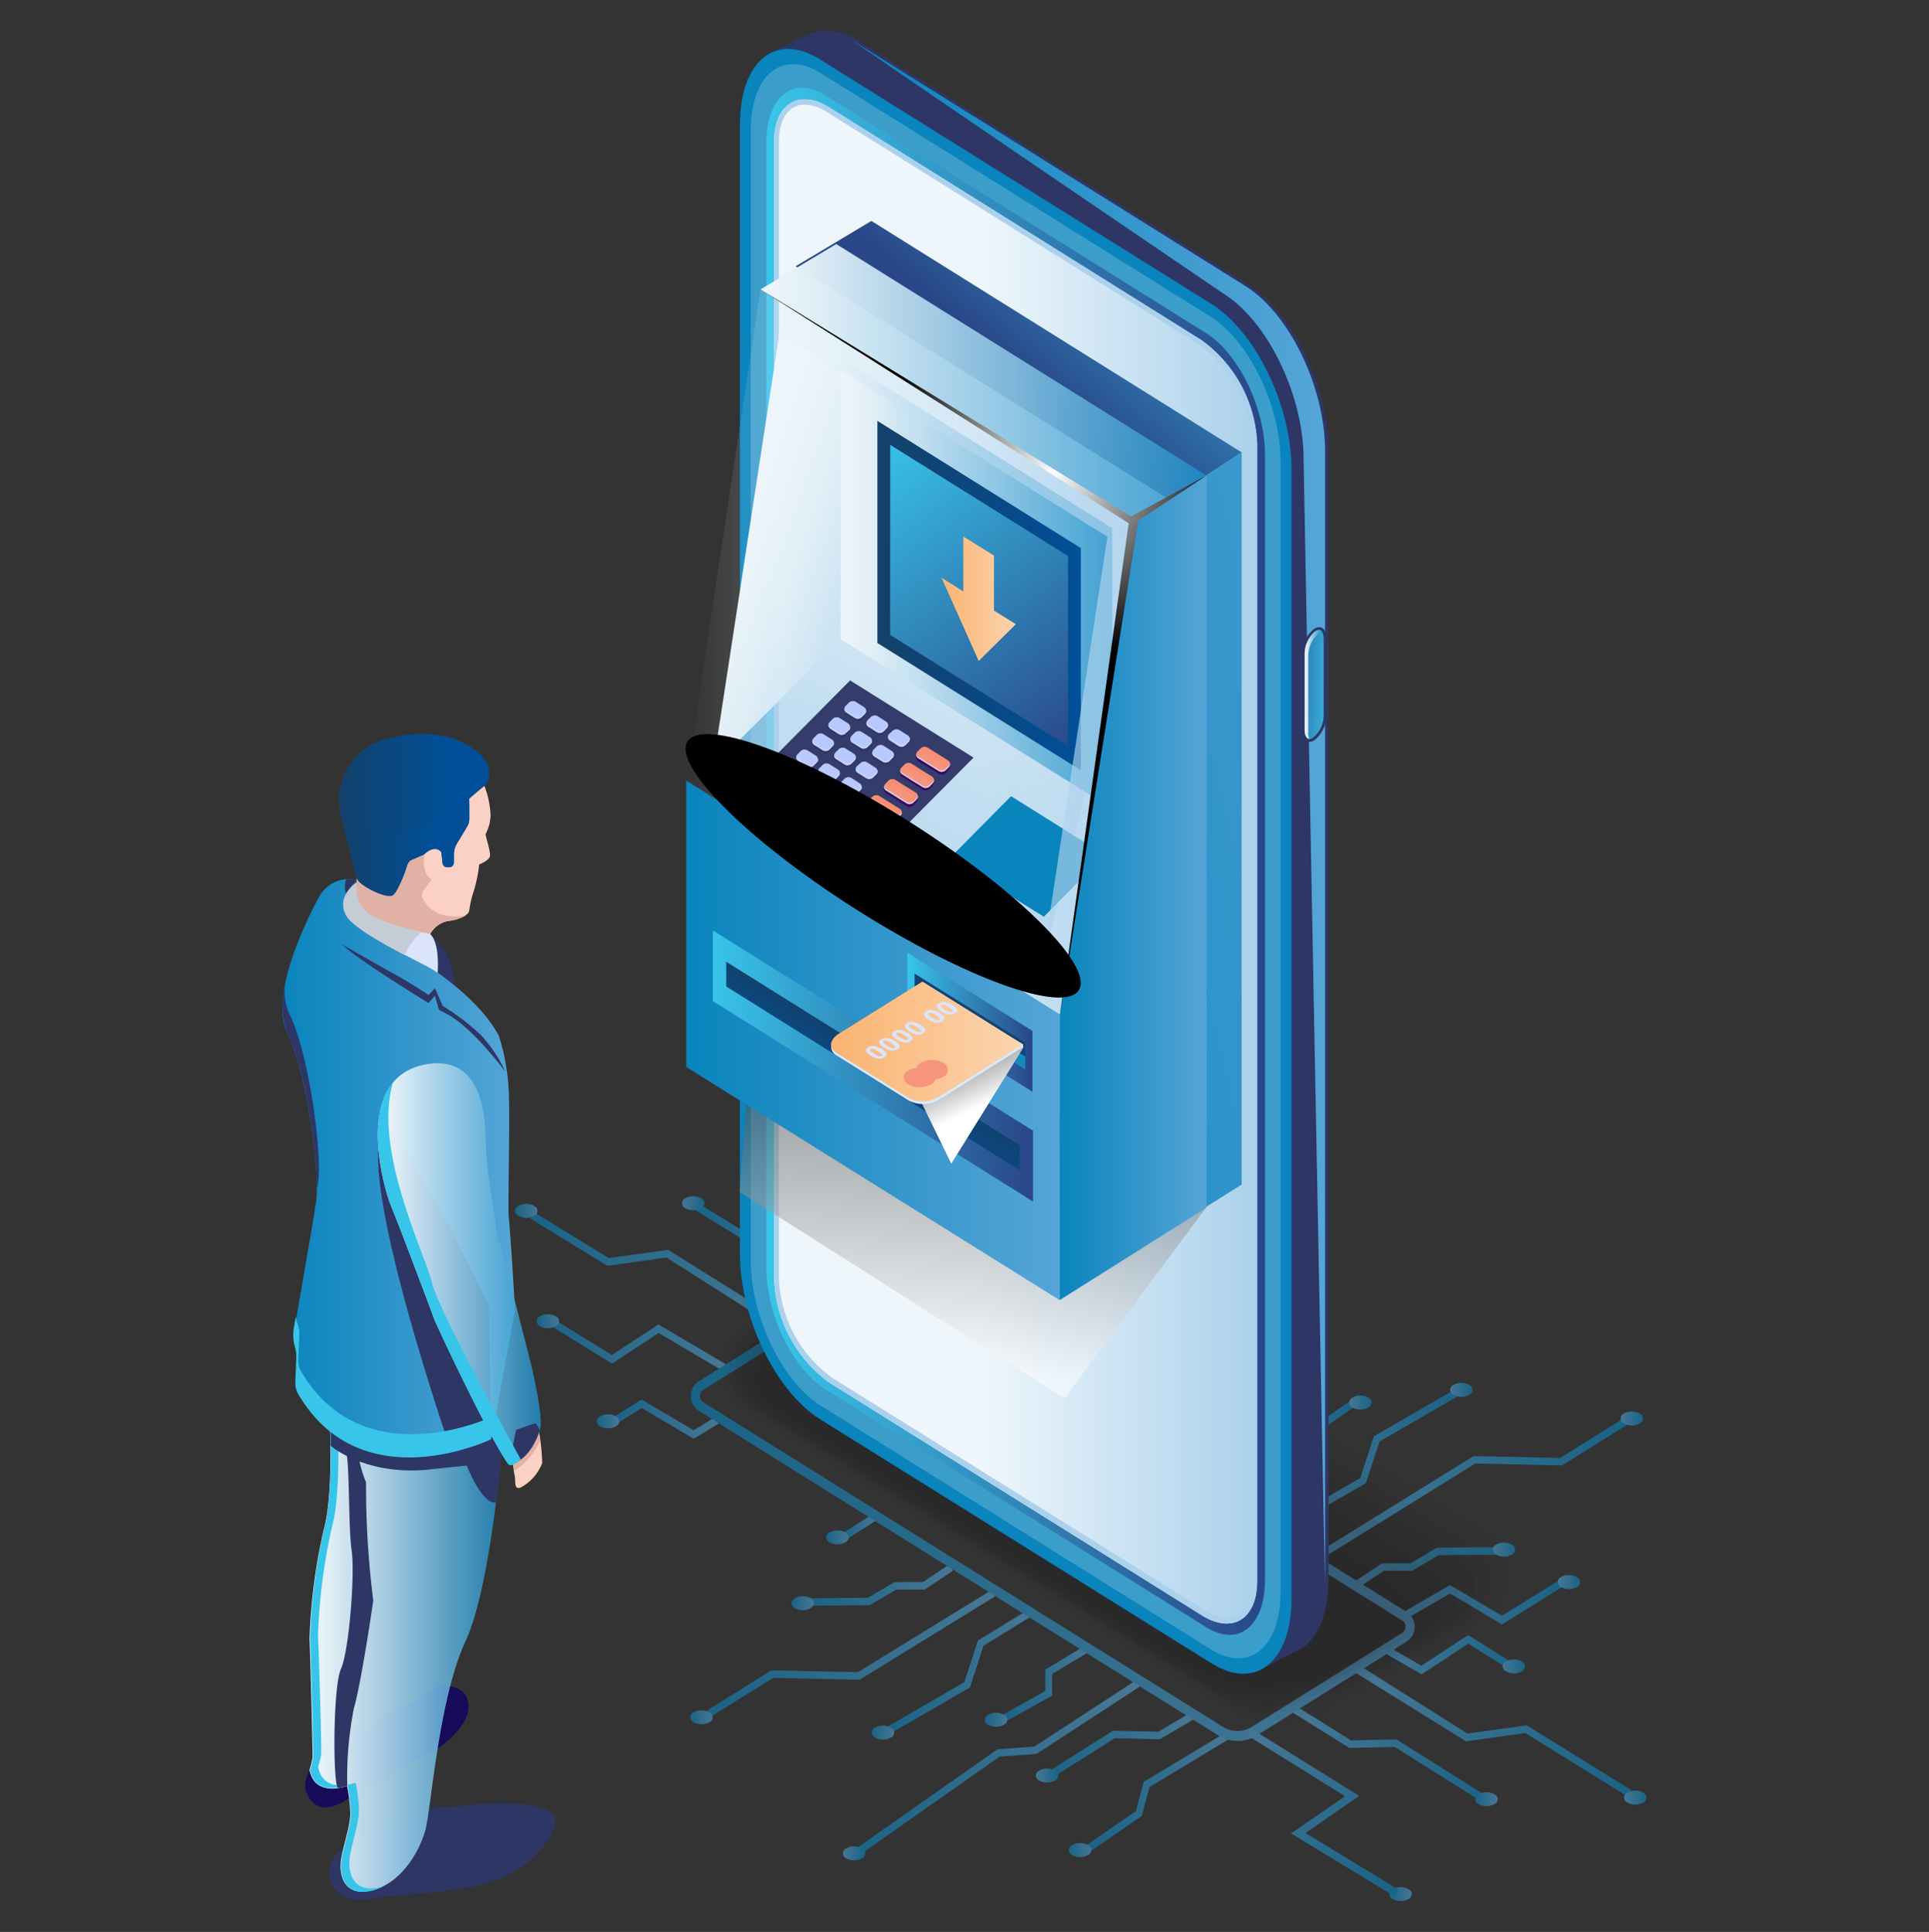<svg xmlns="http://www.w3.org/2000/svg" xmlns:xlink="http://www.w3.org/1999/xlink" viewBox="0 0 179.42 179.7"><rect x="0" y="0" width="179.42" height="179.7" fill="#333333" stroke="none"/><defs><style>.cls-1{isolation:isolate;}.cls-2{fill:#2e3665;}.cls-3{fill:#160a5b;}.cls-4{fill:url(#linear-gradient);}.cls-5{fill:#38c5ea;}.cls-6{fill:url(#linear-gradient-2);}.cls-7{fill:url(#linear-gradient-3);}.cls-8{fill:#fcd1c5;}.cls-9{fill:#e2b1a6;}.cls-10{fill:url(#linear-gradient-4);}.cls-11{fill:url(#linear-gradient-5);}.cls-12{fill:#dce4fb;}.cls-13{fill:#c4ccd6;}.cls-14{opacity:0.6;}.cls-15{fill:url(#linear-gradient-6);}.cls-16{fill:url(#linear-gradient-7);}.cls-17{fill:url(#linear-gradient-8);}.cls-18{fill:url(#linear-gradient-9);}.cls-19{fill:url(#linear-gradient-10);}.cls-20{fill:url(#linear-gradient-11);}.cls-21{fill:url(#linear-gradient-12);}.cls-22{fill:url(#linear-gradient-13);}.cls-23{fill:url(#linear-gradient-14);}.cls-24{fill:url(#linear-gradient-15);}.cls-25{fill:url(#linear-gradient-16);}.cls-26{fill:url(#linear-gradient-17);}.cls-27{fill:url(#linear-gradient-18);}.cls-28{fill:url(#linear-gradient-19);}.cls-29{fill:url(#linear-gradient-20);}.cls-30{fill:url(#linear-gradient-21);}.cls-31{fill:url(#linear-gradient-22);}.cls-32{fill:url(#linear-gradient-23);}.cls-33{fill:url(#linear-gradient-24);}.cls-34{fill:url(#linear-gradient-25);}.cls-35{fill:url(#linear-gradient-26);}.cls-36{fill:url(#linear-gradient-27);}.cls-37{fill:url(#linear-gradient-28);}.cls-38{fill:url(#linear-gradient-29);}.cls-39{fill:url(#linear-gradient-30);}.cls-40{fill:url(#linear-gradient-31);}.cls-41{fill:url(#linear-gradient-32);}.cls-42{fill:url(#linear-gradient-33);}.cls-43{fill:url(#linear-gradient-34);}.cls-44{fill:url(#linear-gradient-35);}.cls-45{fill:url(#linear-gradient-36);}.cls-46{fill:url(#linear-gradient-37);}.cls-47{fill:url(#linear-gradient-38);}.cls-48{fill:url(#linear-gradient-39);}.cls-49{fill:url(#linear-gradient-40);}.cls-50{fill:url(#linear-gradient-41);}.cls-51{fill:url(#linear-gradient-42);}.cls-52{fill:url(#linear-gradient-43);}.cls-53{fill:url(#linear-gradient-44);}.cls-54{fill:url(#linear-gradient-45);}.cls-55{fill:url(#linear-gradient-46);}.cls-56{fill:url(#linear-gradient-47);}.cls-57{fill:url(#linear-gradient-48);}.cls-58{fill:url(#linear-gradient-49);}.cls-59{fill:url(#linear-gradient-50);}.cls-60{fill:url(#linear-gradient-51);}.cls-61{fill:url(#linear-gradient-52);}.cls-62{fill:url(#linear-gradient-53);}.cls-63{fill:url(#linear-gradient-54);}.cls-64{opacity:0.2;}.cls-65{opacity:0;}.cls-66{opacity:0.09;}.cls-67{opacity:0.18;}.cls-68{opacity:0.27;}.cls-69{opacity:0.36;}.cls-70{opacity:0.45;}.cls-71{opacity:0.55;}.cls-72{opacity:0.64;}.cls-73{opacity:0.73;}.cls-74{opacity:0.82;}.cls-75{opacity:0.91;}.cls-76{fill:url(#linear-gradient-55);}.cls-77{fill:#0984bd;}.cls-78{fill:#3a9dca;}.cls-79{fill:url(#linear-gradient-56);}.cls-80{fill:url(#linear-gradient-57);}.cls-81{fill:url(#linear-gradient-58);}.cls-82{fill:url(#linear-gradient-59);}.cls-83{fill:url(#linear-gradient-60);}.cls-84{opacity:0.5;fill:url(#New_Gradient_Swatch_1);}.cls-106,.cls-115,.cls-84,.cls-88{mix-blend-mode:multiply;}.cls-85{fill:url(#linear-gradient-61);}.cls-86{fill:url(#linear-gradient-62);}.cls-87{fill:url(#linear-gradient-63);}.cls-88{fill:url(#linear-gradient-64);}.cls-89{fill:#343c6b;}.cls-90{fill:url(#linear-gradient-65);}.cls-91{fill:url(#linear-gradient-66);}.cls-92{fill:url(#linear-gradient-67);}.cls-93{fill:url(#linear-gradient-68);}.cls-94{fill:url(#linear-gradient-69);}.cls-95{fill:url(#linear-gradient-70);}.cls-96{fill:url(#linear-gradient-71);}.cls-97{fill:url(#linear-gradient-72);}.cls-98{fill:#b8c9ff;}.cls-99{fill:#cad6f8;}.cls-100{fill:url(#linear-gradient-73);}.cls-101{fill:url(#linear-gradient-74);}.cls-102{fill:url(#linear-gradient-75);}.cls-103{fill:url(#linear-gradient-76);}.cls-104{fill:url(#linear-gradient-77);}.cls-105{fill:url(#linear-gradient-78);}.cls-106{fill:url(#linear-gradient-79);}.cls-107,.cls-108{mix-blend-mode:color-dodge;}.cls-107{fill:url(#Radial_Gradient_1);}.cls-108{fill:url(#New_Gradient_Swatch_copy);}.cls-109{fill:url(#linear-gradient-80);}.cls-110{fill:url(#linear-gradient-81);}.cls-111{fill:url(#linear-gradient-82);}.cls-112{fill:url(#linear-gradient-83);}.cls-113{fill:url(#New_Gradient_Swatch_copy_14);}.cls-114{fill:url(#linear-gradient-84);}.cls-115{fill:url(#New_Gradient_Swatch_1-2);}.cls-116{fill:#d4ecff;}.cls-117{fill:url(#linear-gradient-85);}.cls-118{fill:url(#linear-gradient-86);}.cls-119{fill:url(#linear-gradient-87);}</style><linearGradient id="linear-gradient" x1="28.8" y1="153.75" x2="46.76" y2="153.75" gradientUnits="userSpaceOnUse"><stop offset="0" stop-color="#eef5fa"/><stop offset="0.11" stop-color="#e1eff7" stop-opacity="0.99"/><stop offset="0.3" stop-color="#beddef" stop-opacity="0.95"/><stop offset="0.57" stop-color="#85c2e2" stop-opacity="0.9"/><stop offset="0.9" stop-color="#379cd0" stop-opacity="0.82"/><stop offset="1" stop-color="#1f90ca" stop-opacity="0.8"/></linearGradient><linearGradient id="linear-gradient-2" x1="26.28" y1="108.65" x2="47.88" y2="108.65" gradientUnits="userSpaceOnUse"><stop offset="0" stop-color="#0984bd"/><stop offset="1" stop-color="#56a5d7"/></linearGradient><linearGradient id="linear-gradient-3" x1="35.14" y1="117.59" x2="50.28" y2="117.59" xlink:href="#linear-gradient"/><linearGradient id="linear-gradient-4" x1="31.55" y1="75.82" x2="45.5" y2="75.82" gradientUnits="userSpaceOnUse"><stop offset="0" stop-color="#14416a"/><stop offset="0.73" stop-color="#004f98"/></linearGradient><linearGradient id="linear-gradient-5" x1="31.72" y1="79.09" x2="43.67" y2="79.09" xlink:href="#linear-gradient-4"/><linearGradient id="linear-gradient-6" x1="4354.41" y1="111.65" x2="4338.11" y2="119.8" gradientTransform="matrix(-1, 0, 0, 1, 4418.84, 0)" xlink:href="#linear-gradient-2"/><linearGradient id="linear-gradient-7" x1="4353.31" y1="111.92" x2="4355.4" y2="111.92" gradientTransform="matrix(-1, 0, 0, 1, 4418.84, 0)" xlink:href="#linear-gradient-2"/><linearGradient id="linear-gradient-8" x1="82.46" y1="155.52" x2="95.89" y2="155.52" xlink:href="#linear-gradient-2"/><linearGradient id="linear-gradient-9" x1="81.09" y1="161.16" x2="83.17" y2="161.16" xlink:href="#linear-gradient-2"/><linearGradient id="linear-gradient-10" x1="101.05" y1="166.71" x2="114.25" y2="166.71" xlink:href="#linear-gradient-2"/><linearGradient id="linear-gradient-11" x1="65.74" y1="153.8" x2="92.55" y2="153.8" xlink:href="#linear-gradient-2"/><linearGradient id="linear-gradient-12" x1="64.21" y1="159.73" x2="66.29" y2="159.73" xlink:href="#linear-gradient-2"/><linearGradient id="linear-gradient-13" x1="57.16" y1="132" x2="67.17" y2="132" xlink:href="#linear-gradient-2"/><linearGradient id="linear-gradient-14" x1="49.37" y1="112.54" x2="73.41" y2="123.32" xlink:href="#linear-gradient-2"/><linearGradient id="linear-gradient-15" x1="50.43" y1="124.03" x2="67.44" y2="125.98" xlink:href="#linear-gradient-2"/><linearGradient id="linear-gradient-16" x1="75.14" y1="147.43" x2="88.64" y2="147.43" xlink:href="#linear-gradient-2"/><linearGradient id="linear-gradient-17" x1="93.26" y1="156.57" x2="101.31" y2="156.57" xlink:href="#linear-gradient-2"/><linearGradient id="linear-gradient-18" x1="78.49" y1="142" x2="81.46" y2="142" xlink:href="#linear-gradient-2"/><linearGradient id="linear-gradient-19" x1="99.42" y1="172.09" x2="101.5" y2="172.09" xlink:href="#linear-gradient-2"/><linearGradient id="linear-gradient-20" x1="73.61" y1="149.13" x2="75.7" y2="149.13" gradientTransform="translate(0.96 -0.47) rotate(0.37)" xlink:href="#linear-gradient-2"/><linearGradient id="linear-gradient-21" x1="55.52" y1="132.21" x2="57.6" y2="132.21" xlink:href="#linear-gradient-2"/><linearGradient id="linear-gradient-22" x1="49.92" y1="122.89" x2="52" y2="122.89" xlink:href="#linear-gradient-2"/><linearGradient id="linear-gradient-23" x1="47.9" y1="112.63" x2="49.99" y2="112.63" xlink:href="#linear-gradient-2"/><linearGradient id="linear-gradient-24" x1="91.6" y1="159.97" x2="93.68" y2="159.97" xlink:href="#linear-gradient-2"/><linearGradient id="linear-gradient-25" x1="76.85" y1="143" x2="78.94" y2="143" xlink:href="#linear-gradient-2"/><linearGradient id="linear-gradient-26" x1="4191.11" y1="18895.84" x2="4208.06" y2="18895.84" gradientTransform="translate(4326.65 19031.81) rotate(180)" xlink:href="#linear-gradient-2"/><linearGradient id="linear-gradient-27" x1="4189.69" y1="18902.52" x2="4191.77" y2="18902.52" gradientTransform="translate(4326.65 19031.81) rotate(180)" xlink:href="#linear-gradient-2"/><linearGradient id="linear-gradient-28" x1="4200.71" y1="18896.62" x2="4212.26" y2="18896.62" gradientTransform="translate(4326.65 19031.81) rotate(180)" xlink:href="#linear-gradient-2"/><linearGradient id="linear-gradient-29" x1="4175.38" y1="18893.13" x2="4204.67" y2="18893.13" gradientTransform="translate(4326.65 19031.81) rotate(180)" xlink:href="#linear-gradient-2"/><linearGradient id="linear-gradient-30" x1="4173.84" y1="18899.86" x2="4175.92" y2="18899.86" gradientTransform="translate(4326.65 19031.81) rotate(180)" xlink:href="#linear-gradient-2"/><linearGradient id="linear-gradient-31" x1="4212.4" y1="18897.6" x2="4217.44" y2="18894.84" gradientTransform="translate(4326.65 19031.81) rotate(180)" xlink:href="#linear-gradient-2"/><linearGradient id="linear-gradient-32" x1="4181.33" y1="18882.76" x2="4196.34" y2="18882.76" gradientTransform="translate(4326.65 19031.81) rotate(180)" xlink:href="#linear-gradient-2"/><linearGradient id="linear-gradient-33" x1="4174.78" y1="18864.89" x2="4200.64" y2="18876.48" gradientTransform="translate(4326.65 19031.81) rotate(180)" xlink:href="#linear-gradient-2"/><linearGradient id="linear-gradient-34" x1="4185.64" y1="18877.13" x2="4197.75" y2="18878.52" gradientTransform="translate(4326.65 19031.81) rotate(180)" xlink:href="#linear-gradient-2"/><linearGradient id="linear-gradient-35" x1="4187.26" y1="18885.97" x2="4200.76" y2="18885.97" gradientTransform="translate(4326.65 19031.81) rotate(180)" xlink:href="#linear-gradient-2"/><linearGradient id="linear-gradient-36" x1="4212.2" y1="18899.5" x2="4220.25" y2="18899.5" gradientTransform="translate(4326.65 19031.81) rotate(180)" xlink:href="#linear-gradient-2"/><linearGradient id="linear-gradient-37" x1="4222.54" y1="18900.66" x2="4225.51" y2="18900.66" gradientTransform="translate(4326.65 19031.81) rotate(180)" xlink:href="#linear-gradient-2"/><linearGradient id="linear-gradient-38" x1="4199.08" y1="18901.37" x2="4201.16" y2="18901.37" gradientTransform="translate(4326.65 19031.81) rotate(180)" xlink:href="#linear-gradient-2"/><linearGradient id="linear-gradient-39" x1="4185.73" y1="18887.66" x2="4187.82" y2="18887.66" gradientTransform="translate(4326.65 19031.81) rotate(180)" xlink:href="#linear-gradient-2"/><linearGradient id="linear-gradient-40" x1="4210.79" y1="18898.04" x2="4212.87" y2="18898.04" gradientTransform="translate(4326.65 19031.81) rotate(180)" xlink:href="#linear-gradient-2"/><linearGradient id="linear-gradient-41" x1="4179.69" y1="18884.65" x2="4181.77" y2="18884.65" gradientTransform="translate(4326.65 19031.81) rotate(180)" xlink:href="#linear-gradient-2"/><linearGradient id="linear-gradient-42" x1="4184.81" y1="18876.8" x2="4186.89" y2="18876.8" gradientTransform="translate(4326.65 19031.81) rotate(180)" xlink:href="#linear-gradient-2"/><linearGradient id="linear-gradient-43" x1="4173.51" y1="18864.6" x2="4175.59" y2="18864.6" gradientTransform="translate(4326.65 19031.81) rotate(180)" xlink:href="#linear-gradient-2"/><linearGradient id="linear-gradient-44" x1="4210.55" y1="18902.89" x2="4212.63" y2="18902.89" gradientTransform="translate(4326.65 19031.81) rotate(180)" xlink:href="#linear-gradient-2"/><linearGradient id="linear-gradient-45" x1="4220.9" y1="18901.66" x2="4222.99" y2="18901.66" gradientTransform="translate(4326.65 19031.81) rotate(180)" xlink:href="#linear-gradient-2"/><linearGradient id="linear-gradient-46" x1="138.36" y1="167" x2="120.79" y2="159.08" xlink:href="#linear-gradient-2"/><linearGradient id="linear-gradient-47" x1="4340.47" y1="171.81" x2="4313.75" y2="157.74" gradientTransform="matrix(-1, 0, 0, 1, 4418.84, 0)" xlink:href="#linear-gradient-2"/><linearGradient id="linear-gradient-48" x1="137.2" y1="167.35" x2="139.28" y2="167.35" xlink:href="#linear-gradient-2"/><linearGradient id="linear-gradient-49" x1="3889.39" y1="165.05" x2="3876.46" y2="159.22" gradientTransform="matrix(-1, 0, 0, 1, 3986.97, 0)" xlink:href="#linear-gradient-2"/><linearGradient id="linear-gradient-50" x1="3888.53" y1="165.16" x2="3890.61" y2="165.16" gradientTransform="matrix(-1, 0, 0, 1, 3986.97, 0)" xlink:href="#linear-gradient-2"/><linearGradient id="linear-gradient-51" x1="556.35" y1="176.18" x2="558.43" y2="176.18" gradientTransform="translate(-427.14)" xlink:href="#linear-gradient-2"/><linearGradient id="linear-gradient-52" x1="4338.36" y1="172.39" x2="4340.44" y2="172.39" gradientTransform="matrix(-1, 0, 0, 1, 4418.84, 0)" xlink:href="#linear-gradient-2"/><linearGradient id="linear-gradient-53" x1="64.26" y1="140.41" x2="131.56" y2="140.41" xlink:href="#linear-gradient-2"/><linearGradient id="linear-gradient-54" x1="129.94" y1="175.34" x2="115.71" y2="161.4" xlink:href="#linear-gradient-2"/><linearGradient id="linear-gradient-55" x1="79.32" y1="75.42" x2="123.27" y2="75.42" xlink:href="#linear-gradient-2"/><linearGradient id="linear-gradient-56" x1="71.28" y1="80.11" x2="117.66" y2="80.11" gradientUnits="userSpaceOnUse"><stop offset="0" stop-color="#38c5ea"/><stop offset="1" stop-color="#294688"/></linearGradient><linearGradient id="linear-gradient-57" x1="72.01" y1="80.11" x2="116.94" y2="80.11" gradientUnits="userSpaceOnUse"><stop offset="0.43" stop-color="#eef6fb"/><stop offset="1" stop-color="#abd1ec"/></linearGradient><linearGradient id="linear-gradient-58" x1="124.4" y1="63.77" x2="118.62" y2="63.52" xlink:href="#linear-gradient-56"/><linearGradient id="linear-gradient-59" x1="121.35" y1="63.68" x2="122.99" y2="63.68" xlink:href="#linear-gradient"/><linearGradient id="linear-gradient-60" x1="72.01" y1="80.11" x2="116.94" y2="80.11" gradientUnits="userSpaceOnUse"><stop offset="0" stop-color="#abd1ec"/><stop offset="1" stop-color="#abd1ec"/></linearGradient><linearGradient id="New_Gradient_Swatch_1" x1="89.36" y1="127.52" x2="91.83" y2="92.45" gradientUnits="userSpaceOnUse"><stop offset="0" stop-color="#fff"/><stop offset="1"/></linearGradient><linearGradient id="linear-gradient-61" x1="110.08" y1="15.88" x2="94.11" y2="34.15" xlink:href="#linear-gradient-56"/><linearGradient id="linear-gradient-62" x1="61.59" y1="90.98" x2="157.81" y2="69.41" xlink:href="#linear-gradient-2"/><linearGradient id="linear-gradient-63" x1="70.73" y1="35.67" x2="112.22" y2="35.67" xlink:href="#linear-gradient"/><linearGradient id="linear-gradient-64" x1="104.26" y1="37.58" x2="83.85" y2="76.46" gradientUnits="userSpaceOnUse"><stop offset="0" stop-color="#eef6fb" stop-opacity="0"/><stop offset="0.23" stop-color="#daebf6" stop-opacity="0.21"/><stop offset="0.48" stop-color="#c6e0f2" stop-opacity="0.42"/><stop offset="0.7" stop-color="#b7d8ef" stop-opacity="0.57"/><stop offset="0.88" stop-color="#aed3ed" stop-opacity="0.67"/><stop offset="1" stop-color="#abd1ec" stop-opacity="0.7"/></linearGradient><linearGradient id="linear-gradient-65" x1="88.26" y1="68.07" x2="86.68" y2="71.07" gradientUnits="userSpaceOnUse"><stop offset="0" stop-color="#684392"/><stop offset="1" stop-color="#3d065f"/></linearGradient><linearGradient id="linear-gradient-66" x1="86.76" y1="69.57" x2="85.19" y2="72.57" xlink:href="#linear-gradient-65"/><linearGradient id="linear-gradient-67" x1="85.27" y1="71.07" x2="83.69" y2="74.07" xlink:href="#linear-gradient-65"/><linearGradient id="linear-gradient-68" x1="83.77" y1="72.58" x2="82.2" y2="75.57" xlink:href="#linear-gradient-65"/><linearGradient id="linear-gradient-69" x1="88.26" y1="67.84" x2="86.68" y2="70.84" gradientUnits="userSpaceOnUse"><stop offset="0" stop-color="#f57454"/><stop offset="1" stop-color="#f7947c"/></linearGradient><linearGradient id="linear-gradient-70" x1="86.76" y1="69.34" x2="85.19" y2="72.34" xlink:href="#linear-gradient-69"/><linearGradient id="linear-gradient-71" x1="85.27" y1="70.84" x2="83.69" y2="73.84" xlink:href="#linear-gradient-69"/><linearGradient id="linear-gradient-72" x1="83.77" y1="72.34" x2="82.2" y2="75.34" xlink:href="#linear-gradient-69"/><linearGradient id="linear-gradient-73" x1="78.19" y1="54.29" x2="103.45" y2="54.29" xlink:href="#linear-gradient"/><linearGradient id="linear-gradient-74" x1="81.61" y1="55.4" x2="100.53" y2="55.4" gradientUnits="userSpaceOnUse"><stop offset="0.05" stop-color="#14416a"/><stop offset="1" stop-color="#004f98"/></linearGradient><linearGradient id="linear-gradient-75" x1="80.88" y1="41.25" x2="101.01" y2="69.19" xlink:href="#linear-gradient-56"/><linearGradient id="linear-gradient-76" x1="63.83" y1="96.77" x2="98.56" y2="96.77" xlink:href="#linear-gradient-2"/><linearGradient id="linear-gradient-77" x1="98.56" y1="82.58" x2="112.22" y2="82.58" xlink:href="#linear-gradient-2"/><linearGradient id="linear-gradient-78" x1="69.12" y1="50.99" x2="112.11" y2="65.55" xlink:href="#linear-gradient"/><linearGradient id="linear-gradient-79" x1="63.83" y1="60.63" x2="105.5" y2="60.63" xlink:href="#linear-gradient-64"/><radialGradient id="Radial_Gradient_1" cx="95.73" cy="52.84" r="14.49" gradientTransform="translate(-10.21 -20.48) scale(1.13 1.22)" xlink:href="#New_Gradient_Swatch_1"/><radialGradient id="New_Gradient_Swatch_copy" cx="-5250.87" cy="-23657.55" r="18.67" gradientTransform="matrix(0, 1.15, -0.26, 0.02, -5937.46, 6580.15)" gradientUnits="userSpaceOnUse"><stop offset="0" stop-color="#972a74"/><stop offset="0.04" stop-color="#8a266a"/><stop offset="0.19" stop-color="#601b4a"/><stop offset="0.35" stop-color="#3d112f"/><stop offset="0.51" stop-color="#230a1b"/><stop offset="0.67" stop-color="#0f040c"/><stop offset="0.83" stop-color="#040103"/><stop offset="1"/></radialGradient><linearGradient id="linear-gradient-80" x1="87.57" y1="55.69" x2="94.48" y2="55.69" gradientUnits="userSpaceOnUse"><stop offset="0" stop-color="#fab371"/><stop offset="1" stop-color="#fcd5b0"/></linearGradient><linearGradient id="linear-gradient-81" x1="66.31" y1="99.16" x2="96.08" y2="99.16" xlink:href="#linear-gradient-56"/><linearGradient id="linear-gradient-82" x1="82.23" y1="97.46" x2="78.98" y2="102.76" xlink:href="#linear-gradient-74"/><linearGradient id="linear-gradient-83" x1="84.39" y1="95.08" x2="96.03" y2="95.08" xlink:href="#linear-gradient-56"/><radialGradient id="New_Gradient_Swatch_copy_14" cx="87.76" cy="93.26" r="3.9" gradientTransform="translate(-10.21 -20.48) scale(1.13 1.22)" gradientUnits="userSpaceOnUse"><stop offset="0" stop-color="#2af6ff"/><stop offset="1" stop-color="#138bbd"/></radialGradient><linearGradient id="linear-gradient-84" x1="90.76" y1="93.52" x2="89.05" y2="96.31" xlink:href="#linear-gradient-74"/><linearGradient id="New_Gradient_Swatch_1-2" x1="91.75" y1="102.61" x2="86.86" y2="92.85" xlink:href="#New_Gradient_Swatch_1"/><linearGradient id="linear-gradient-85" x1="77.32" y1="96.87" x2="95.16" y2="96.87" xlink:href="#linear-gradient-80"/><linearGradient id="linear-gradient-86" x1="-7712.41" y1="1186.59" x2="-7709.89" y2="1186.59" gradientTransform="matrix(0.87, 0.5, -1, 0.58, 7949.99, 3270.65)" xlink:href="#linear-gradient-69"/><linearGradient id="linear-gradient-87" x1="-7712.47" y1="1185.4" x2="-7709.95" y2="1185.4" gradientTransform="matrix(0.87, 0.5, -1, 0.58, 7949.99, 3270.65)" xlink:href="#linear-gradient-69"/></defs><g class="cls-1"><g id="Usecase:_Self-service_Kiosk" data-name="Usecase: Self-service Kiosk"><path class="cls-2" d="M39.51,168.13a29.06,29.06,0,0,0,4.28-.24c2.08-.3,7.81-.37,7.86,1.39s-2.65,4.84-6.33,5.87-8.57,1-11,1.5-4.28-1.28-3.5-3.42S39.51,168.13,39.51,168.13Z"/><path class="cls-3" d="M28.81,164.63s-.67,1.22-.35,2,1.18,2.53,4,.64,8.22-4.6,8.22-4.6,3.08-2,2.89-4.14-3-1.72-3-1.72Z"/><path class="cls-4" d="M46.76,133.63s-1,13.72-3.48,19.08-3.18,15.58-3.72,17.54-2.21,4.86-4.87,5.57-3.11-1.34-3-2.58.88-3.25.89-4.58a15.58,15.58,0,0,0-.3-2.53s-3,1.13-3.49-1.5a9.86,9.86,0,0,0,.29-1.18c0-.39-.22-9.85-.29-11a53,53,0,0,1,1.34-10.24c.83-3,.57-9.14.57-9.14l8.39-1.55Z"/><path class="cls-5" d="M30.15,142.22c.83-3,.57-9.14.57-9.14l.74-.14c0,.85.19,6.29-.56,9a53.22,53.22,0,0,0-1.32,10.22c.07,1.13.34,10.58.3,11a8.3,8.3,0,0,1-.29,1.17c.46,2.63,3.49,1.5,3.49,1.5a14.25,14.25,0,0,1,.31,2.53c0,1.33-.75,3.34-.88,4.57s.31,3.29,3,2.58l.24-.1a4.93,4.93,0,0,1-1,.42c-2.68.71-3.11-1.34-3-2.58s.88-3.25.89-4.58a17.62,17.62,0,0,0-.3-2.65s-3,1.25-3.49-1.38a9.86,9.86,0,0,0,.29-1.18c0-.39-.22-9.85-.29-11A53,53,0,0,1,30.15,142.22Z"/><path class="cls-2" d="M33.21,134a11,11,0,0,0,.84,3.88,83.75,83.75,0,0,0,.67,11s-1.1,7.61-1.8,10a33,33,0,0,0-.62,7.22,2.76,2.76,0,0,1-.84.2c-.5,0-.51-9.37.25-11.05s1.32-8.87,1-11-.17-8.26-.54-9.33a1.45,1.45,0,0,1,.46-1.64Z"/><path class="cls-2" d="M40,86.88a6.11,6.11,0,0,1,2.25,4.83l-1.74-.35S41,87.92,40,86.88Z"/><path class="cls-2" d="M39.34,136.74c-5.58.37-8.58-2.25-8.58-2.25,0-.86,0-1.41,0-1.41l8.39-1.55,7.65,2.1s-.2,2.68-.64,6.14c-1.36.2-2.74-3.45-2.74-3.45l-3.81.39S44.9,136.38,39.34,136.74Z"/><path class="cls-6" d="M45.69,133.87s-12.08,5.83-17.92-4.29a2,2,0,0,1-.23-1l.09-2.37a2.87,2.87,0,0,0-.11-.88h0a4.1,4.1,0,0,1-.11-1.88c.46-2.64,1.71-9.76,2-11.72.35-2.38-.77-11.73-2.7-15.71s3.05-12.74,3.05-12.74a3.18,3.18,0,0,1,3.54-1.4s-2.24,1.68-1,3.38,4.91,3,4.91,3,6.81,3.58,9.19,8.09a20.12,20.12,0,0,1,.93,5.4c.11,3.08-.12,10.56,0,11.6s.59,8.28.55,8.62S45.69,133.87,45.69,133.87Z"/><path class="cls-2" d="M32.21,83.15a1.79,1.79,0,0,1,0-1.37,3,3,0,0,1,1,.1A4.4,4.4,0,0,0,32.21,83.15Z"/><path class="cls-2" d="M42,135.09s-7.14-20.57-6.82-27.95c.31-7.09,10.29,14.35,10.29,14.35l.18,12.38A20.92,20.92,0,0,1,42,135.09Z"/><path class="cls-5" d="M27.73,123.29a2.77,2.77,0,0,1,.11.87l-.09,2.35a1.89,1.89,0,0,0,.23,1c5.81,10,17.83,4.25,17.83,4.25s1.55-8.25,2-10.9c0,.64,0,1.09,0,1.17,0,.34-2.19,11.86-2.19,11.86s-12.08,5.83-17.92-4.29a2,2,0,0,1-.23-1l.09-2.37a2.87,2.87,0,0,0-.11-.88,4.1,4.1,0,0,1-.11-1.88c.05-.28.11-.61.17-1A3.73,3.73,0,0,0,27.73,123.29Z"/><path class="cls-2" d="M26.9,94.27c1.93,3.94,3.05,13.2,2.7,15.56,0,.21-.08.5-.13.83,0-3.39-1-11.11-2.76-14.64a7,7,0,0,1-.22-4.17A5.14,5.14,0,0,0,26.9,94.27Z"/><path class="cls-7" d="M45.62,110.54a35.73,35.73,0,0,1-.46-4.93c-.06-2.85-.85-7.52-5.63-6.59-6.79,1.31-3.86,11.48-3.11,13.27s3.82,10,4,10.48,5,10.82,6.79,13.32a.4.4,0,0,0,.63.07c.69-.68,2.23-2.29,2.42-3.28.25-1.27-.82-5.8-.82-5.8s-2.82-11.16-3.05-11.67S46.06,113.21,45.62,110.54Z"/><path class="cls-8" d="M39.9,87.11a2.42,2.42,0,0,1,1.75-1.44c1.23-.16,1.92-.54,2-1a9.77,9.77,0,0,1,.41-1.77,12.93,12.93,0,0,0,.51-2.49s.92-.35,1-.78-.45-1.94-.4-2.06a3.94,3.94,0,0,0,.46-1.78,8.84,8.84,0,0,0-.55-2.63c-.38-.87-3-6.14-9.64-3.29s-1.62,8.76-2.3,12.66c0,0-.61.84.51,2.22S38,86.35,39.9,87.11Z"/><path class="cls-9" d="M33.65,84.73c-1.12-1.38-.51-2.22-.51-2.22a5.29,5.29,0,0,0,0-1.73l2.68.48s3.92-3.75,3.65-1.78.69,2.31.69,2.31l-.8,1.09a.79.79,0,0,0,.09.91c1.14,2,3.87,1.35,3.88,1.35a3.84,3.84,0,0,1-1.67.53,2.42,2.42,0,0,0-1.75,1.44C38,86.35,34.78,86.11,33.65,84.73Z"/><path class="cls-10" d="M45.35,71.1s.48,1.42-.27,2-1.43,1.2-1.43,1.2l0,1.82a1.38,1.38,0,0,1-.21.74l-.94,1.56a2,2,0,0,0-.28,1v.75a.43.43,0,0,1-.36.44l-.25,0a.41.41,0,0,1-.45-.38l-.11-1s-.51-.82-1.61.2l-1,.44a1.17,1.17,0,0,0-.6.67,7.66,7.66,0,0,1-1.31,2.69c-.61.38-3-.85-3.26-1.4s-1.1-4.26-1.58-6a5.9,5.9,0,0,1,4.79-7.23C41.45,67.45,44.65,69.57,45.35,71.1Z"/><path class="cls-11" d="M33.3,81.88c-.32-.55-1.1-4.26-1.58-6a11.74,11.74,0,0,0,4.45,1.66c2.53.35,7.48-2.7,7.48-2.7l0,1.34a1.38,1.38,0,0,1-.21.74l-.94,1.56a2,2,0,0,0-.28,1v.75a.43.43,0,0,1-.36.44l-.25,0a.41.41,0,0,1-.45-.38l-.11-1s-.51-.82-1.61.2L38,80.12s-.87,2.79-1.47,3.16S33.61,82.43,33.3,81.88Z"/><path class="cls-12" d="M33.2,82.06s-2,1.31-1,3.09S40.34,90,40.7,90.51c0,0,.26-2.73-.69-3.63,0,0-5.46-1-6.3-2.44A3,3,0,0,1,33.2,82.06Z"/><path class="cls-13" d="M33.2,82.06a3,3,0,0,0,.51,2.38c.64,1.09,3.92,1.93,5.48,2.27h0a6.17,6.17,0,0,0-1.55,2.13c-2.19-1.16-4.86-2.64-5.43-3.69C31.23,83.37,33.2,82.06,33.2,82.06Z"/><path class="cls-2" d="M31.86,87.86s3.18,1.86,4.74,2.7,3.26,2,3.26,2l.59-.64.73,1.65a20.81,20.81,0,0,1,3.62,2.78A13.2,13.2,0,0,1,47,99.68s-3.1-4.2-5.52-5.41l-.65-.34-.38-1.31-.59.68S32.83,89,31.86,87.86Z"/><path class="cls-8" d="M50.05,132.77a18.68,18.68,0,0,1,.38,3.32,4.34,4.34,0,0,1-2,2.27c-.7.26-.42-.67-.59-1.24a9.42,9.42,0,0,1-.15-1.83Z"/><path class="cls-9" d="M47.73,135.29l2.32-2.52s.1.55.2,1.2a6.4,6.4,0,0,1-2.43,2.85A11.27,11.27,0,0,1,47.73,135.29Z"/><path class="cls-2" d="M50.22,133s-.79,2.89-2.87,3.23L48,133s1.75-.61,1.8-.61S50.22,133,50.22,133Z"/><path class="cls-5" d="M36.56,100.68c-1.88,6.21,2.91,15.79,3.62,18.63s8.18,16.29,8.18,16.3h0l.07.14a5.31,5.31,0,0,1-.48.38,1.72,1.72,0,0,1-.33.14h0a.38.38,0,0,1-.42-.18c-1.75-2.5-6.64-12.88-6.79-13.32s-3.22-8.68-4-10.48C35.81,110.86,33.8,104,36.56,100.68Z"/><g class="cls-14"><polygon class="cls-15" points="81.48 120.21 81.81 119.61 76.13 116.02 70.86 115.57 64.99 111.95 64.67 112.56 70.67 116.25 75.93 116.7 81.48 120.21"/><path class="cls-16" d="M63.75,112.38a1.53,1.53,0,0,0,1.47,0,.5.5,0,0,0,0-.92,1.51,1.51,0,0,0-1.47,0A.5.5,0,0,0,63.75,112.38Z"/><polygon class="cls-17" points="82.76 161.27 82.46 160.66 89.69 156.47 90.96 152.59 95.57 149.77 95.89 150.37 91.48 153.07 90.21 156.96 82.76 161.27"/><path class="cls-18" d="M82.87,161.62a1.53,1.53,0,0,1-1.48,0,.5.5,0,0,1,0-.92,1.53,1.53,0,0,1,1.47,0A.5.5,0,0,1,82.87,161.62Z"/><polygon class="cls-19" points="101.39 172.22 101.05 171.64 105.65 168.47 106.37 165.75 113.94 161.19 114.25 161.8 106.92 166.22 106.2 168.91 101.39 172.22"/><polygon class="cls-20" points="66.06 159.71 65.75 159.11 71.74 155.37 79.79 155.54 92.24 147.89 92.55 148.49 79.96 156.24 71.91 156.07 66.06 159.71"/><path class="cls-21" d="M64.51,160.19a1.48,1.48,0,0,0,1.47,0,.5.5,0,0,0,0-.92,1.53,1.53,0,0,0-1.47,0A.5.5,0,0,0,64.51,160.19Z"/><polygon class="cls-22" points="57.48 132.35 57.16 131.75 59.68 130.18 64.52 133.04 66.87 131.59 67.17 132.21 64.52 133.83 59.69 130.97 57.48 132.35"/><polygon class="cls-23" points="72.98 123.96 62 116.97 56.49 117.74 49.34 113.35 49.66 112.75 56.62 117.02 62.14 116.26 62.23 116.31 73.48 123.34 72.98 123.96"/><polygon class="cls-24" points="56.92 126.84 51.3 123.36 51.62 122.77 56.91 126.04 61.24 123.2 67.51 126.89 67.21 127.5 61.26 123.99 56.92 126.84"/><polygon class="cls-25" points="75.14 149.36 75.14 148.66 80.72 148.62 83.2 147.16 85.83 147.16 88.3 145.51 88.64 146.1 86.01 147.85 83.37 147.85 80.88 149.31 75.14 149.36"/><polygon class="cls-26" points="93.55 160.12 93.26 159.5 97.22 157.29 97.22 155.3 101 153.03 101.31 153.63 97.86 155.71 97.86 157.72 93.55 160.12"/><polygon class="cls-27" points="78.82 143.14 78.49 142.54 81.14 140.85 81.46 141.45 78.82 143.14"/><path class="cls-28" d="M99.72,172.55a1.53,1.53,0,0,0,1.47,0,.5.5,0,0,0,0-.92,1.5,1.5,0,0,0-1.48,0A.5.5,0,0,0,99.72,172.55Z"/><ellipse class="cls-29" cx="74.65" cy="149.13" rx="1.04" ry="0.65" transform="translate(-0.95 0.48) rotate(-0.37)"/><path class="cls-30" d="M55.82,132.67a1.53,1.53,0,0,0,1.47,0,.5.5,0,0,0,0-.92,1.48,1.48,0,0,0-1.47,0A.5.5,0,0,0,55.82,132.67Z"/><path class="cls-31" d="M50.22,123.36a1.51,1.51,0,0,0,1.47,0,.5.5,0,0,0,0-.92,1.55,1.55,0,0,0-1.48,0A.51.51,0,0,0,50.22,123.36Z"/><path class="cls-32" d="M48.21,113.09a1.48,1.48,0,0,0,1.47,0,.5.5,0,0,0,0-.92,1.53,1.53,0,0,0-1.47,0A.5.5,0,0,0,48.21,113.09Z"/><path class="cls-33" d="M91.9,160.43a1.55,1.55,0,0,0,1.48,0,.5.5,0,0,0,0-.92,1.48,1.48,0,0,0-1.47,0A.5.5,0,0,0,91.9,160.43Z"/><path class="cls-34" d="M77.16,143.46a1.53,1.53,0,0,0,1.47,0,.5.5,0,0,0,0-.92,1.51,1.51,0,0,0-1.47,0A.5.5,0,0,0,77.16,143.46Z"/><polygon class="cls-35" points="135.24 129.29 135.54 129.9 128.31 134.08 127.04 137.96 118.91 142.64 118.59 142.03 126.52 137.49 127.79 133.6 135.24 129.29"/><path class="cls-36" d="M135.19,128.82a1.53,1.53,0,0,1,1.47,0,.5.5,0,0,1,0,.92,1.48,1.48,0,0,1-1.47,0A.5.5,0,0,1,135.19,128.82Z"/><polygon class="cls-37" points="125.6 130.3 125.95 130.88 121.34 134.06 120.62 136.78 114.71 140.08 114.39 139.47 120.08 136.31 120.8 133.62 125.6 130.3"/><polygon class="cls-38" points="150.96 131.96 151.28 132.56 145.28 136.31 137.23 136.13 122.3 145.38 121.98 144.78 137.07 135.44 145.12 135.61 150.96 131.96"/><path class="cls-39" d="M152.51,131.48a1.53,1.53,0,0,0-1.47,0,.5.5,0,0,0,0,.92,1.5,1.5,0,0,0,1.48,0A.5.5,0,0,0,152.51,131.48Z"/><polygon class="cls-40" points="113.94 133.77 114.27 134.37 109.69 137.3 109.37 136.7 113.94 133.77"/><polygon class="cls-41" points="145 147.01 145.32 147.61 139.71 151.09 134.87 148.22 130.62 150.69 130.31 150.08 134.87 147.44 139.7 150.29 145 147.01"/><polygon class="cls-42" points="126.88 155.19 136.49 161.25 142 160.48 151.7 166.49 151.39 167.1 141.87 161.2 136.35 161.97 136.26 161.91 125.87 155.46 126.88 155.19"/><polygon class="cls-43" points="136.55 152.09 140.46 154.53 140.14 155.13 136.56 152.89 132.23 155.74 128.73 153.72 129.03 153.11 132.21 154.94 136.55 152.09"/><polygon class="cls-44" points="139.39 143.91 139.39 144.61 133.82 144.65 131.33 146.11 128.71 146.11 126.23 147.76 125.9 147.17 128.53 145.42 131.17 145.42 133.65 143.96 139.39 143.91"/><polygon class="cls-45" points="114.16 128.76 114.45 129.38 110.49 131.59 110.49 133.58 106.71 135.86 106.4 135.25 109.85 133.18 109.85 131.17 114.16 128.76"/><polygon class="cls-46" points="103.79 130 104.11 130.6 101.47 132.29 101.14 131.69 103.79 130"/><path class="cls-47" d="M127.28,130a1.5,1.5,0,0,0-1.48,0,.5.5,0,0,0,0,.92,1.53,1.53,0,0,0,1.47,0A.5.5,0,0,0,127.28,130Z"/><path class="cls-48" d="M140.62,143.68a1.51,1.51,0,0,0-1.47,0,.5.5,0,0,0,0,.92,1.51,1.51,0,0,0,1.47,0A.5.5,0,0,0,140.62,143.68Z"/><path class="cls-49" d="M115.56,133.3a1.51,1.51,0,0,0-1.47,0,.5.5,0,0,0,0,.92,1.51,1.51,0,0,0,1.47,0A.5.5,0,0,0,115.56,133.3Z"/><path class="cls-50" d="M146.66,146.69a1.53,1.53,0,0,0-1.47,0,.51.51,0,0,0,0,.93,1.53,1.53,0,0,0,1.48,0A.5.5,0,0,0,146.66,146.69Z"/><path class="cls-51" d="M141.54,154.54a1.53,1.53,0,0,0-1.47,0,.5.5,0,0,0,0,.92,1.5,1.5,0,0,0,1.48,0A.5.5,0,0,0,141.54,154.54Z"/><path class="cls-52" d="M152.84,166.75a1.48,1.48,0,0,0-1.47,0,.5.5,0,0,0,0,.92,1.53,1.53,0,0,0,1.47,0A.5.5,0,0,0,152.84,166.75Z"/><path class="cls-53" d="M115.81,128.46a1.5,1.5,0,0,0-1.48,0,.5.5,0,0,0,0,.92,1.53,1.53,0,0,0,1.47,0A.5.5,0,0,0,115.81,128.46Z"/><path class="cls-54" d="M105.45,129.68a1.51,1.51,0,0,0-1.47,0,.5.5,0,0,0,0,.92,1.51,1.51,0,0,0,1.47,0A.5.5,0,0,0,105.45,129.68Z"/><polygon class="cls-55" points="137.42 167.33 129.72 162.49 125.51 162.59 120.05 159.18 120.36 158.57 125.67 161.89 129.88 161.79 137.74 166.73 137.42 167.33"/><polygon class="cls-56" points="80.22 172.35 92.98 163.39 96.41 163.14 106.06 156.85 105.73 156.25 96.21 162.46 92.78 162.71 79.87 171.77 80.22 172.35"/><path class="cls-57" d="M139,167.81a1.55,1.55,0,0,1-1.48,0,.5.5,0,0,1,0-.92,1.51,1.51,0,0,1,1.47,0A.5.5,0,0,1,139,167.81Z"/><polygon class="cls-58" points="98.21 165.14 103.68 161.68 107.89 161.78 111.27 159.78 110.96 159.17 107.73 161.08 103.52 160.99 97.89 164.54 98.21 165.14"/><path class="cls-59" d="M96.66,165.62a1.53,1.53,0,0,0,1.47,0,.5.5,0,0,0,0-.92,1.5,1.5,0,0,0-1.48,0A.5.5,0,0,0,96.66,165.62Z"/><path class="cls-60" d="M131,176.64a1.53,1.53,0,0,1-1.47,0,.5.5,0,0,1,0-.92,1.51,1.51,0,0,1,1.47,0A.5.5,0,0,1,131,176.64Z"/><path class="cls-61" d="M78.71,172.85a1.53,1.53,0,0,0,1.47,0,.5.5,0,0,0,0-.92,1.48,1.48,0,0,0-1.47,0A.5.5,0,0,0,78.71,172.85Z"/><path class="cls-62" d="M115.1,161.94a3.31,3.31,0,0,1-1.77-.51L65,131.23a1.63,1.63,0,0,1-.74-1.37,1.61,1.61,0,0,1,.74-1.38l15-9.39a1.39,1.39,0,0,1,1.47,0l49.37,30.85a1.61,1.61,0,0,1,.74,1.37,1.59,1.59,0,0,1-.74,1.37l-13.95,8.75A3.31,3.31,0,0,1,115.1,161.94ZM80.72,119.8a.59.59,0,0,0-.31.09l-15,9.39a.68.68,0,0,0-.3.58.66.66,0,0,0,.3.57l48.34,30.2a2.54,2.54,0,0,0,2.68,0l14-8.75a.69.69,0,0,0,0-1.14L81,119.89A.59.59,0,0,0,80.72,119.8Z"/><polygon class="cls-63" points="129.71 176.39 120.09 170.54 125.11 167.08 116.05 161.44 116.39 160.8 126.42 167.05 121.42 170.5 130.04 175.74 129.71 176.39"/></g><g class="cls-64"><path class="cls-65" d="M119.33,160.69a7.25,7.25,0,0,1-3.83-1L92.21,145.34,68.92,131a4.44,4.44,0,0,1-2.2-3.79,5.13,5.13,0,0,1,2.65-4.31l15.24-9.28a8.86,8.86,0,0,1,4.66-1.28,7.16,7.16,0,0,1,3.83,1l23.29,14.34L139.68,142a4.43,4.43,0,0,1,2.2,3.79,5.16,5.16,0,0,1-2.65,4.31L124,159.41A9,9,0,0,1,119.33,160.69Z"/><path class="cls-66" d="M69.78,123.25l4.12-2.48c.17-.11,7.83-4.63,8-4.54l2.78-1.47a8.82,8.82,0,0,1,4.49-1,7.39,7.39,0,0,1,3.7,1l18.7,11.52,3.92,2.42,22.62,13.95a5,5,0,0,1,1.79,1.91,4.21,4.21,0,0,1,.44,1.71,4.89,4.89,0,0,1-2.53,4.19L133.66,153c-.16.1-7.83,4.62-8,4.53L122.91,159a8.92,8.92,0,0,1-4.49,1,7.45,7.45,0,0,1-3.7-1L96,147.43,92.1,145,69.47,131.06a4.92,4.92,0,0,1-1.78-1.91,4.17,4.17,0,0,1-.44-1.71A4.87,4.87,0,0,1,69.78,123.25Z"/><path class="cls-67" d="M70.19,123.61l4-2.4c.33-.21,7.51-4.29,7.8-4.11l2.69-1.21c1.08-.67,3-.72,4.33-.72a7.72,7.72,0,0,1,3.56,1.08l18.15,11.2,3.8,2.35,22,13.55a5.35,5.35,0,0,1,1.76,1.82,3.9,3.9,0,0,1,.48,1.63,4.55,4.55,0,0,1-2.41,4.07l-4,2.4c-.34.21-7.51,4.29-7.8,4.11l-2.69,1.2c-1.09.68-3,.73-4.33.73a7.68,7.68,0,0,1-3.56-1.08L95.79,147,92,144.68,70,131.13a5.58,5.58,0,0,1-1.77-1.82,4.1,4.1,0,0,1-.48-1.63A4.59,4.59,0,0,1,70.19,123.61Z"/><path class="cls-68" d="M70.61,124l3.9-2.31c.5-.31,7.19-4,7.63-3.68l2.61-.94c1-.6,2.94-.45,4.16-.45a8,8,0,0,1,3.43,1.13l17.6,10.87,3.68,2.28L134.92,144a6.14,6.14,0,0,1,1.75,1.73,4.12,4.12,0,0,1,.52,1.55,4.3,4.3,0,0,1-2.29,4l-3.9,2.31c-.51.32-7.2,4-7.63,3.69l-2.61.93c-1,.6-2.94.45-4.17.45a8,8,0,0,1-3.42-1.13l-17.6-10.87-3.68-2.27-21.3-13.16a6.14,6.14,0,0,1-1.75-1.73,3.76,3.76,0,0,1-.52-1.54A4.29,4.29,0,0,1,70.61,124Z"/><path class="cls-69" d="M71,124.32l3.79-2.22c.67-.42,6.88-3.63,7.46-3.26l2.52-.67c.84-.53,2.93-.17,4-.17a8.45,8.45,0,0,1,3.29,1.17l17,10.54,3.57,2.2,20.63,12.77a6.76,6.76,0,0,1,1.73,1.63,4.09,4.09,0,0,1,.57,1.47,4,4,0,0,1-2.17,3.83l-3.8,2.22c-.67.42-6.87,3.63-7.46,3.26l-2.52.67c-.84.53-2.93.17-4,.17a8.5,8.5,0,0,1-3.29-1.17l-17-10.54L91.78,144,71.14,131.25a6.88,6.88,0,0,1-1.72-1.63,3.85,3.85,0,0,1-.57-1.47A4,4,0,0,1,71,124.32Z"/><path class="cls-70" d="M71.43,124.67l3.68-2.13c.85-.52,6.56-3.29,7.29-2.83l2.44-.4c.72-.45,2.92.11,3.83.11a9.39,9.39,0,0,1,3.16,1.2l16.5,10.22,3.44,2.13,20,12.37a7.65,7.65,0,0,1,1.7,1.54,3.89,3.89,0,0,1,.61,1.39A3.74,3.74,0,0,1,132,152l-3.68,2.14c-.84.52-6.56,3.28-7.29,2.83l-2.44.4c-.72.45-2.91-.11-3.83-.11a9.14,9.14,0,0,1-3.15-1.21l-16.5-10.21-3.45-2.14-20-12.36a7.92,7.92,0,0,1-1.7-1.54,4,4,0,0,1-.62-1.39A3.78,3.78,0,0,1,71.43,124.67Z"/><path class="cls-71" d="M71.84,125l3.58-2c1-.64,6.24-3,7.11-2.41l2.35-.14c.61-.37,2.91.39,3.68.39a10.18,10.18,0,0,1,3,1.25l16,9.89,3.33,2.06,19.31,12a9.91,9.91,0,0,1,1.68,1.45,4.15,4.15,0,0,1,.66,1.31,3.49,3.49,0,0,1-1.93,3.59L127,154.4c-1,.63-6.24,2.95-7.12,2.41l-2.35.13c-.6.38-2.91-.39-3.67-.39a10.24,10.24,0,0,1-3-1.25l-16-9.89-3.32-2.06-19.32-12a9.09,9.09,0,0,1-1.68-1.45,4.21,4.21,0,0,1-.66-1.3A3.5,3.5,0,0,1,71.84,125Z"/><path class="cls-72" d="M72.26,125.38l3.46-1.95c1.18-.74,5.92-2.62,6.94-2l2.27.13c.48-.3,2.9.67,3.51.67a11.89,11.89,0,0,1,2.88,1.29l15.39,9.56,3.21,2,18.65,11.58a11.1,11.1,0,0,1,1.66,1.35,4.3,4.3,0,0,1,.71,1.23c.31,1.22-.33,2.55-1.82,3.48l-3.46,2c-1.18.74-5.92,2.62-6.94,2l-2.27-.13c-.48.3-2.89-.67-3.51-.67a12.07,12.07,0,0,1-2.88-1.29L94.67,145l-3.21-2L72.81,131.44a11.1,11.1,0,0,1-1.66-1.35,4.3,4.3,0,0,1-.71-1.23C70.13,127.63,70.77,126.31,72.26,125.38Z"/><path class="cls-73" d="M72.67,125.74,76,123.87c1.35-.84,5.61-2.28,6.77-1.55l2.19.4c.36-.23,2.88.94,3.34.94A14.5,14.5,0,0,1,91.06,125l14.85,9.23,3.09,1.92,18,11.18a10.37,10.37,0,0,1,1.63,1.26,2.61,2.61,0,0,1,.75,1.15c.36,1.16-.23,2.45-1.69,3.36L124.33,155c-1.35.84-5.61,2.29-6.77,1.56l-2.19-.4c-.36.22-2.88-1-3.34-1a14.47,14.47,0,0,1-2.74-1.33l-14.85-9.23-3.09-1.92-18-11.18a10.42,10.42,0,0,1-1.63-1.27A2.64,2.64,0,0,1,71,129.1C70.61,127.94,71.21,126.65,72.67,125.74Z"/><path class="cls-74" d="M73.08,126.09l3.24-1.77c1.52-.95,5.29-1.95,6.6-1.13l2.1.67c.24-.15,2.87,1.22,3.18,1.22a21.55,21.55,0,0,1,2.61,1.37l14.29,8.91,3,1.85L125.4,148a15.5,15.5,0,0,1,1.61,1.17,2.52,2.52,0,0,1,.8,1.07c.41,1.09-.14,2.35-1.57,3.24L123,155.24c-1.52.95-5.29,2-6.6,1.14l-2.1-.67c-.24.15-2.88-1.23-3.18-1.23a20.22,20.22,0,0,1-2.61-1.37l-14.29-8.9-3-1.85L73.92,131.57a14,14,0,0,1-1.62-1.17,2.49,2.49,0,0,1-.79-1.07C71.1,128.24,71.65,127,73.08,126.09Z"/><path class="cls-75" d="M73.5,126.45l3.13-1.69c1.68-1.05,5-1.62,6.42-.7l2,.93c.12-.07,2.86,1.5,3,1.5s2.38,1.36,2.47,1.42l13.75,8.57,2.85,1.78,16.66,10.4c.08,0,1.56,1,1.6,1.07a2.43,2.43,0,0,1,.84,1c.45,1-.06,2.24-1.46,3.12l-3.13,1.69c-1.68,1.05-5,1.61-6.43.7l-2-.93c-.12.07-2.86-1.51-3-1.51s-2.38-1.35-2.47-1.41L94,143.8,91.14,142,74.48,131.63c-.08,0-1.56-1-1.6-1.07a2.5,2.5,0,0,1-.84-1C71.58,128.54,72.09,127.32,73.5,126.45Z"/><path d="M114.07,156.09,93.77,143.4,73.46,130.71c-1.6-1-1.4-2.75.45-3.91l3-1.59a6.44,6.44,0,0,1,6.25-.28l20.31,12.68L123.8,150.3c1.6,1,1.4,2.75-.45,3.91l-3,1.6A6.49,6.49,0,0,1,114.07,156.09Z"/></g><path class="cls-2" d="M116.16,152.94,79.73,130.18c-4.1-2.57-7.44-9.46-7.44-15.39V9.8c0-3-2.29-3.68-.9-4.77,0,0,3.25-1.61,3.31-1.63a5,5,0,0,1,5,.31l36.43,22.76c4.11,2.57,7.44,9.46,7.44,15.39v105c0,3.15-.94,5.39-2.43,6.42-.09.06-4,2-4,2.08C115.8,155.84,118,154.07,116.16,152.94Z"/><path class="cls-76" d="M115.83,26.6,79.4,3.83c-1.94-1.21,34.41,23.49,34.41,23.49,4.11,2.57,7.44,9.46,7.44,15.39,0,0,2,107.42,2,104.27V42C123.27,36.05,119.94,29.16,115.83,26.6Z"/><path class="cls-2" d="M113.33,154.34,76.91,131.58c-4.11-2.57-7.45-9.46-7.45-15.38V11.2c0-5.93,3.34-8.66,7.45-6.09l36.42,22.76c4.11,2.57,7.44,9.46,7.44,15.39v105C120.77,154.19,117.44,156.91,113.33,154.34Z"/><path class="cls-77" d="M112.69,154.72,76.26,132c-4.11-2.57-7.44-9.46-7.44-15.39v-105c0-5.93,3.33-8.66,7.44-6.09l36.43,22.76c4.1,2.57,7.44,9.46,7.44,15.39v105C120.13,154.56,116.79,157.29,112.69,154.72Z"/><path class="cls-78" d="M69.83,117.27V12.15c0-5.2,2.92-7.59,6.52-5.34l36.24,22.64c3.6,2.25,6.52,8.29,6.52,13.49V148.07c0,5.19-2.92,7.58-6.52,5.33L76.35,130.76C72.75,128.51,69.83,122.47,69.83,117.27Z"/><path class="cls-79" d="M71.28,117.91V13.32C71.28,9,73.72,7,76.74,8.85L112.2,31c3,1.89,5.46,6.94,5.46,11.29V146.89c0,4.35-2.44,6.35-5.46,4.47L76.74,129.2C73.72,127.32,71.28,122.26,71.28,117.91Z"/><path class="cls-80" d="M77.15,10C74.31,8.23,72,9.66,72,13.18V119a12.51,12.51,0,0,0,5.14,9.61l34.64,21.64c2.84,1.78,5.15.36,5.15-3.17V41.26a12.49,12.49,0,0,0-5.15-9.6Z"/><path class="cls-2" d="M121.1,67.93V60.85a3,3,0,0,1,1.14-2.36h0c.63-.39,1.14,0,1.14.93v7.09a3,3,0,0,1-1.14,2.35h0C121.61,69.26,121.1,68.84,121.1,67.93Z"/><path class="cls-81" d="M121.79,68.75c-.32,0-.44-.44-.44-.82V60.85a2.79,2.79,0,0,1,1-2.13.71.71,0,0,1,.33-.11c.33,0,.44.44.44.81v7.09a2.75,2.75,0,0,1-1,2.12A.61.61,0,0,1,121.79,68.75Z"/><path class="cls-82" d="M121.69,68.11V61a2.75,2.75,0,0,1,1-2.12.62.62,0,0,1,.29-.11.35.35,0,0,0-.3-.19.68.68,0,0,0-.33.11,2.79,2.79,0,0,0-1,2.13v7.08c0,.38.12.82.44.82h0A1.25,1.25,0,0,1,121.69,68.11Z"/><path class="cls-83" d="M111.79,31.66,77.15,10C74.31,8.23,72,9.66,72,13.18V119a12.51,12.51,0,0,0,5.14,9.61l34.64,21.64c2.84,1.78,5.15.36,5.15-3.17V41.26A12.49,12.49,0,0,0,111.79,31.66ZM116.49,147a4.39,4.39,0,0,1-.69,2.6,2,2,0,0,1-1.7.85h0a4,4,0,0,1-2.08-.7L77.37,128.14A12,12,0,0,1,72.45,119V13.18c0-2.13.92-3.45,2.39-3.45a4.08,4.08,0,0,1,2.09.7l34.64,21.65a12,12,0,0,1,4.92,9.18Z"/><polygon class="cls-84" points="70.64 85.64 112.18 112.32 99 130.07 68.79 110.88 70.64 85.64"/><polygon class="cls-85" points="74 24.77 74.19 24.66 81.05 20.55 115.49 42.08 108.77 46.48 74 24.77"/><polygon class="cls-86" points="101.83 92.18 108.77 46.48 115.49 42.08 115.49 110.18 101.83 118.78 101.83 92.18"/><polygon class="cls-87" points="70.73 26.92 70.92 26.81 77.78 22.7 112.22 44.23 105.5 48.63 70.73 26.92"/><polygon class="cls-88" points="66.27 71.34 96.82 90.38 100.97 73.63 78.14 59.37 66.27 71.34"/><polygon class="cls-89" points="90.55 70.47 79.07 63.29 71.57 70.85 83.06 78.01 90.55 70.47"/><polygon class="cls-77" points="102.78 79.53 94.04 74.06 88.34 79.82 97.09 85.27 102.78 79.53"/><path class="cls-90" d="M85.33,70.14l.29-.28a.52.52,0,0,1,.66-.09L88.19,71a.39.39,0,0,1,.07.6l-.29.29a.54.54,0,0,1-.67.08l-1.91-1.19A.41.41,0,0,1,85.33,70.14Z"/><path class="cls-91" d="M83.83,71.65l.29-.29a.52.52,0,0,1,.67-.08l1.91,1.19a.4.4,0,0,1,.06.6l-.28.29a.53.53,0,0,1-.67.08L83.9,72.25A.39.39,0,0,1,83.83,71.65Z"/><path class="cls-92" d="M82.34,73.15l.28-.29a.53.53,0,0,1,.67-.08L85.2,74a.4.4,0,0,1,.06.61l-.28.28a.53.53,0,0,1-.67.09L82.4,73.76A.41.41,0,0,1,82.34,73.15Z"/><path class="cls-93" d="M80.84,74.65l.29-.29a.54.54,0,0,1,.67-.08l1.9,1.19a.4.4,0,0,1,.07.61l-.28.28a.54.54,0,0,1-.67.09l-1.91-1.19A.4.4,0,0,1,80.84,74.65Z"/><path class="cls-2" d="M82.74,68.47l.28-.29a.53.53,0,0,1,.67-.08l.78.5a.39.39,0,0,1,.06.6l-.28.29a.53.53,0,0,1-.67.08l-.78-.49A.4.4,0,0,1,82.74,68.47Z"/><path class="cls-2" d="M81.24,70l.29-.29a.53.53,0,0,1,.66-.08l.78.5a.39.39,0,0,1,.07.6l-.28.29a.53.53,0,0,1-.67.08l-.79-.49A.41.41,0,0,1,81.24,70Z"/><path class="cls-2" d="M79.74,71.47l.29-.28a.53.53,0,0,1,.67-.09l.78.5a.4.4,0,0,1,.06.61l-.28.28a.53.53,0,0,1-.67.09l-.78-.5A.4.4,0,0,1,79.74,71.47Z"/><path class="cls-2" d="M78.25,73l.28-.29a.52.52,0,0,1,.67-.08l.78.49a.4.4,0,0,1,.07.61l-.29.28a.52.52,0,0,1-.66.09l-.79-.5A.39.39,0,0,1,78.25,73Z"/><path class="cls-2" d="M80.69,67.18,81,66.9a.53.53,0,0,1,.67-.09l.78.5a.41.41,0,0,1,.06.61l-.28.28a.53.53,0,0,1-.67.08l-.78-.49A.4.4,0,0,1,80.69,67.18Z"/><path class="cls-2" d="M79.2,68.68l.28-.28a.54.54,0,0,1,.67-.09l.78.5a.4.4,0,0,1,.07.61l-.29.28a.52.52,0,0,1-.66.09l-.79-.5A.41.41,0,0,1,79.2,68.68Z"/><path class="cls-2" d="M77.7,70.19,78,69.9a.53.53,0,0,1,.67-.08l.78.49a.41.41,0,0,1,.06.61l-.28.29a.54.54,0,0,1-.67.08l-.78-.5A.39.39,0,0,1,77.7,70.19Z"/><path class="cls-2" d="M76.21,71.69l.28-.29a.53.53,0,0,1,.67-.08l.78.5a.39.39,0,0,1,.07.6l-.29.29a.53.53,0,0,1-.67.08l-.78-.49A.4.4,0,0,1,76.21,71.69Z"/><path class="cls-2" d="M78.65,65.9l.29-.29a.52.52,0,0,1,.67-.08l.78.49a.41.41,0,0,1,.06.61l-.28.28a.53.53,0,0,1-.67.09l-.78-.5A.39.39,0,0,1,78.65,65.9Z"/><path class="cls-2" d="M77.16,67.4l.28-.29a.53.53,0,0,1,.67-.08l.78.49a.4.4,0,0,1,.07.61l-.29.29a.54.54,0,0,1-.67.08L77.22,68A.4.4,0,0,1,77.16,67.4Z"/><path class="cls-2" d="M75.66,68.9l.29-.29a.53.53,0,0,1,.66-.08l.79.5a.39.39,0,0,1,.06.6l-.28.29a.53.53,0,0,1-.67.08l-.78-.49A.4.4,0,0,1,75.66,68.9Z"/><path class="cls-2" d="M74.17,70.4l.28-.28a.53.53,0,0,1,.67-.09l.78.5a.4.4,0,0,1,.06.61l-.28.28a.53.53,0,0,1-.67.08L74.23,71A.4.4,0,0,1,74.17,70.4Z"/><path class="cls-94" d="M85.33,69.91l.29-.29a.53.53,0,0,1,.66-.08l1.91,1.19a.4.4,0,0,1,.07.61l-.29.29a.54.54,0,0,1-.67.08l-1.91-1.19A.41.41,0,0,1,85.33,69.91Z"/><path class="cls-95" d="M83.83,71.41l.29-.28a.53.53,0,0,1,.67-.09l1.91,1.2a.39.39,0,0,1,.06.6l-.28.29a.53.53,0,0,1-.67.08L83.9,72A.4.4,0,0,1,83.83,71.41Z"/><path class="cls-96" d="M82.34,72.92l.28-.29a.53.53,0,0,1,.67-.08l1.91,1.19a.39.39,0,0,1,.06.6l-.28.29a.53.53,0,0,1-.67.08L82.4,73.52A.39.39,0,0,1,82.34,72.92Z"/><path class="cls-97" d="M80.84,74.42l.29-.29a.53.53,0,0,1,.67-.08l1.9,1.19a.4.4,0,0,1,.07.61l-.28.28a.54.54,0,0,1-.67.09L80.91,75A.4.4,0,0,1,80.84,74.42Z"/><path class="cls-98" d="M82.74,68.24,83,68a.53.53,0,0,1,.67-.08l.78.49a.4.4,0,0,1,.06.61l-.28.29a.54.54,0,0,1-.67.08l-.78-.5A.39.39,0,0,1,82.74,68.24Z"/><path class="cls-98" d="M81.24,69.74l.29-.29a.53.53,0,0,1,.66-.08l.78.5a.39.39,0,0,1,.07.6l-.28.29a.53.53,0,0,1-.67.08l-.79-.49A.41.41,0,0,1,81.24,69.74Z"/><path class="cls-98" d="M79.74,71.24,80,71a.54.54,0,0,1,.67-.08l.78.5a.4.4,0,0,1,.06.61l-.28.28a.53.53,0,0,1-.67.08l-.78-.49A.4.4,0,0,1,79.74,71.24Z"/><path class="cls-98" d="M78.25,72.74l.28-.28a.54.54,0,0,1,.67-.09l.78.5a.4.4,0,0,1,.07.61l-.29.28a.52.52,0,0,1-.66.09l-.79-.5A.41.41,0,0,1,78.25,72.74Z"/><path class="cls-98" d="M80.69,67l.29-.29a.54.54,0,0,1,.67-.08l.78.5a.39.39,0,0,1,.06.6l-.28.29a.53.53,0,0,1-.67.08l-.78-.49A.4.4,0,0,1,80.69,67Z"/><path class="cls-98" d="M79.2,68.45l.28-.28a.54.54,0,0,1,.67-.09l.78.5a.4.4,0,0,1,.07.61l-.29.28a.51.51,0,0,1-.66.08l-.79-.49A.41.41,0,0,1,79.2,68.45Z"/><path class="cls-98" d="M77.7,70l.29-.29a.52.52,0,0,1,.67-.08l.78.49a.41.41,0,0,1,.06.61l-.28.28a.53.53,0,0,1-.67.09l-.78-.5A.39.39,0,0,1,77.7,70Z"/><path class="cls-98" d="M76.21,71.46l.28-.29a.53.53,0,0,1,.67-.08l.78.49a.4.4,0,0,1,.07.61l-.29.29a.54.54,0,0,1-.67.08l-.78-.5A.39.39,0,0,1,76.21,71.46Z"/><path class="cls-98" d="M78.65,65.66l.29-.28a.53.53,0,0,1,.67-.09l.78.5a.41.41,0,0,1,.06.61l-.28.28a.53.53,0,0,1-.67.09l-.78-.5A.4.4,0,0,1,78.65,65.66Z"/><path class="cls-98" d="M77.16,67.17l.28-.29a.53.53,0,0,1,.67-.08l.78.49a.4.4,0,0,1,.07.61l-.29.29a.54.54,0,0,1-.67.08l-.78-.5A.39.39,0,0,1,77.16,67.17Z"/><path class="cls-98" d="M75.66,68.67l.29-.29a.52.52,0,0,1,.66-.08l.79.5a.39.39,0,0,1,.06.6l-.28.29a.55.55,0,0,1-.67.08l-.78-.49A.4.4,0,0,1,75.66,68.67Z"/><path class="cls-98" d="M74.17,70.17l.28-.29a.54.54,0,0,1,.67-.08l.78.5a.39.39,0,0,1,.06.6l-.28.29a.53.53,0,0,1-.67.08l-.78-.49A.4.4,0,0,1,74.17,70.17Z"/><path class="cls-99" d="M80.76,67.56l.78.49a.53.53,0,0,0,.67-.08l.28-.29a.38.38,0,0,0,.1-.35.37.37,0,0,1-.1.22l-.28.29a.54.54,0,0,1-.67.08l-.78-.5a.33.33,0,0,1-.16-.25A.37.37,0,0,0,80.76,67.56Z"/><path class="cls-99" d="M82.76,70.76l.28-.29a.41.41,0,0,0,.1-.35.37.37,0,0,1-.1.22l-.28.28a.54.54,0,0,1-.67.09l-.79-.5a.36.36,0,0,1-.16-.25.4.4,0,0,0,.16.39l.79.49A.53.53,0,0,0,82.76,70.76Z"/><path class="cls-99" d="M82.8,68.84l.78.5a.54.54,0,0,0,.67-.08l.28-.29a.36.36,0,0,0,.1-.35.37.37,0,0,1-.1.22l-.28.28a.53.53,0,0,1-.67.09l-.78-.5a.38.38,0,0,1-.16-.25A.37.37,0,0,0,82.8,68.84Z"/><path class="cls-99" d="M77.22,67.77l.78.5a.54.54,0,0,0,.67-.08L79,67.9a.38.38,0,0,0,.09-.35.39.39,0,0,1-.09.22l-.29.28a.53.53,0,0,1-.67.08l-.78-.49a.38.38,0,0,1-.16-.25A.38.38,0,0,0,77.22,67.77Z"/><path class="cls-99" d="M78.72,66.27l.78.5a.53.53,0,0,0,.67-.09l.28-.28a.4.4,0,0,0,.1-.36.37.37,0,0,1-.1.22l-.28.29a.53.53,0,0,1-.67.08l-.78-.49a.38.38,0,0,1-.17-.26A.38.38,0,0,0,78.72,66.27Z"/><path class="cls-99" d="M79.22,71l.28-.28a.39.39,0,0,0,.1-.35.35.35,0,0,1-.1.21l-.28.29a.53.53,0,0,1-.67.08l-.78-.49a.36.36,0,0,1-.17-.25.37.37,0,0,0,.17.38l.78.5A.53.53,0,0,0,79.22,71Z"/><path class="cls-99" d="M75.73,69.28l.78.49a.53.53,0,0,0,.67-.08l.28-.29a.41.41,0,0,0,.1-.35.37.37,0,0,1-.1.22l-.28.28a.54.54,0,0,1-.67.09l-.78-.5a.36.36,0,0,1-.17-.25A.39.39,0,0,0,75.73,69.28Z"/><path class="cls-99" d="M80.71,69.47l.29-.28a.43.43,0,0,0,.1-.36.44.44,0,0,1-.1.22l-.29.29a.53.53,0,0,1-.66.08l-.79-.49a.4.4,0,0,1-.16-.26.39.39,0,0,0,.16.39l.79.49A.51.51,0,0,0,80.71,69.47Z"/><path class="cls-99" d="M85.26,74.21,85,74.5a.54.54,0,0,1-.67.08L82.4,73.39a.38.38,0,0,1-.16-.25.38.38,0,0,0,.16.38l1.91,1.19a.53.53,0,0,0,.67-.08l.28-.29a.35.35,0,0,0,.1-.35A.37.37,0,0,1,85.26,74.21Z"/><path class="cls-99" d="M86.76,72.71l-.28.28a.54.54,0,0,1-.67.09L83.9,71.89a.4.4,0,0,1-.16-.26.37.37,0,0,0,.16.39l1.91,1.19a.53.53,0,0,0,.67-.08l.28-.29a.41.41,0,0,0,.1-.35A.37.37,0,0,1,86.76,72.71Z"/><path class="cls-99" d="M88.26,71.21l-.29.28a.52.52,0,0,1-.67.08l-1.91-1.18a.4.4,0,0,1-.16-.26.39.39,0,0,0,.16.39l1.91,1.19a.54.54,0,0,0,.67-.08l.29-.29a.38.38,0,0,0,.09-.35A.36.36,0,0,1,88.26,71.21Z"/><path class="cls-99" d="M83.77,75.71l-.28.29a.53.53,0,0,1-.67.08l-1.91-1.19a.39.39,0,0,1-.17-.25.39.39,0,0,0,.17.39l1.91,1.19a.54.54,0,0,0,.67-.09l.28-.28a.43.43,0,0,0,.1-.36A.37.37,0,0,1,83.77,75.71Z"/><path class="cls-99" d="M76,70.77l-.28.29a.54.54,0,0,1-.67.08l-.78-.5a.36.36,0,0,1-.16-.25.39.39,0,0,0,.16.39l.78.49a.53.53,0,0,0,.67-.08L76,70.9a.36.36,0,0,0,.1-.35A.37.37,0,0,1,76,70.77Z"/><path class="cls-99" d="M81.26,72.26l.28-.28a.37.37,0,0,0,.1-.36.37.37,0,0,1-.1.22l-.28.29a.54.54,0,0,1-.67.08l-.78-.49a.4.4,0,0,1-.16-.26.37.37,0,0,0,.16.39l.78.49A.53.53,0,0,0,81.26,72.26Z"/><path class="cls-99" d="M78,72.06l-.29.28a.53.53,0,0,1-.67.09l-.78-.5a.38.38,0,0,1-.16-.25.4.4,0,0,0,.16.39l.78.49a.54.54,0,0,0,.67-.08l.29-.29a.38.38,0,0,0,.09-.35A.36.36,0,0,1,78,72.06Z"/><path class="cls-99" d="M80.05,73.34l-.29.29a.52.52,0,0,1-.66.08l-.79-.49a.38.38,0,0,1-.16-.26.39.39,0,0,0,.16.39l.79.5a.52.52,0,0,0,.66-.09l.29-.28a.43.43,0,0,0,.1-.36A.44.44,0,0,1,80.05,73.34Z"/><polygon class="cls-100" points="103.45 49.13 103.45 75.23 78.19 59.44 78.19 33.35 103.45 49.13"/><polygon class="cls-101" points="81.61 59.81 81.61 39.15 100.53 50.98 100.53 71.65 81.61 59.81"/><polygon class="cls-102" points="82.8 59.06 82.8 41.38 99.34 51.72 99.34 69.42 82.8 59.06"/><polygon class="cls-103" points="63.83 72.61 63.83 99.25 98.56 120.93 98.56 94.34 63.83 72.61"/><polygon class="cls-104" points="98.56 94.34 105.5 48.63 112.22 44.23 112.22 112.33 98.56 120.93 98.56 94.34"/><polygon class="cls-105" points="72.51 30.88 78.24 34.23 78.19 59.44 66.44 71.17 66.31 71.3 72.51 30.88"/><path class="cls-106" d="M70.73,26.92l-6.9,45.69L98.6,94.34l6.9-45.71ZM96.82,90.38,66.31,71.3l6.2-40.42L103,49.93Z"/><polygon class="cls-107" points="98.6 94.34 105.87 48.43 112.22 44.23 105.2 48.04 70.73 26.92 104.98 48.67 98.6 94.34"/><ellipse class="cls-108" cx="82.15" cy="80.53" rx="4.77" ry="21.56" transform="translate(-29.89 106.65) rotate(-57.55)"/><polygon class="cls-109" points="92.45 56.79 92.45 51.68 89.6 49.9 89.6 55.01 87.57 53.74 91.03 61.48 94.48 58.06 92.45 56.79"/><polygon class="cls-110" points="66.31 93.12 66.31 86.55 96.08 105.17 96.08 111.76 66.31 93.12"/><polygon class="cls-111" points="67.55 91.76 67.55 89.46 94.84 106.52 94.84 108.85 67.55 91.76"/><polygon class="cls-112" points="84.39 94.26 84.39 88.61 96.03 95.89 96.03 101.55 84.39 94.26"/><polygon class="cls-113" points="85.07 93.03 85.07 91.84 95.35 98.26 95.35 99.47 85.07 93.03"/><polygon class="cls-114" points="85.07 91.83 85.07 90.56 95.35 96.98 95.35 98.26 85.07 91.83"/><polygon class="cls-115" points="88.84 93.38 95.22 97.39 88.48 108.24 83.41 97.84 88.84 93.38"/><path class="cls-116" d="M84.54,102.38l-6.73-4.2a.89.89,0,0,1-.49-.76v-.29c0-.34.24-.35.69-.63l7.79-4.86,9.36,5.51v.24l-7.78,4.87A2.94,2.94,0,0,1,84.54,102.38Z"/><path class="cls-117" d="M84.54,102.14l-6.73-4.2c-.73-.46-.64-1.25.2-1.78L85.8,91.3l9.36,5.85L87.38,102A2.92,2.92,0,0,1,84.54,102.14Z"/><path class="cls-12" d="M82,97.57c.25.16.4.3.44.43s0,.24-.2.35a.82.82,0,0,1-.56.11A1.61,1.61,0,0,1,81,98.2c-.25-.16-.4-.3-.44-.43s0-.24.2-.35a.88.88,0,0,1,.56-.12A1.79,1.79,0,0,1,82,97.57Zm-.7.44a1.82,1.82,0,0,0,.43.21.32.32,0,0,0,.27,0,.1.1,0,0,0,0-.16,1,1,0,0,0-.33-.27,1.82,1.82,0,0,0-.43-.21.35.35,0,0,0-.27,0,.1.1,0,0,0,0,.17A1,1,0,0,0,81.33,98Z"/><path class="cls-12" d="M83.23,96.82c.25.16.4.3.44.43s0,.24-.2.35a.89.89,0,0,1-.56.12,1.79,1.79,0,0,1-.68-.27c-.26-.16-.4-.3-.44-.43s0-.24.19-.35a.86.86,0,0,1,.57-.11A1.61,1.61,0,0,1,83.23,96.82Zm-.7.44a2,2,0,0,0,.42.21.35.35,0,0,0,.27,0c.07,0,.09-.1,0-.17a1.3,1.3,0,0,0-.33-.27,1.82,1.82,0,0,0-.43-.21.31.31,0,0,0-.27,0,.1.1,0,0,0,0,.16A1.22,1.22,0,0,0,82.53,97.26Z"/><path class="cls-12" d="M84.43,96.08a.9.9,0,0,1,.43.42c0,.13,0,.25-.19.35a.86.86,0,0,1-.57.12,1.85,1.85,0,0,1-.68-.27c-.25-.16-.4-.3-.44-.43s0-.24.2-.35a.83.83,0,0,1,.56-.11A1.55,1.55,0,0,1,84.43,96.08Zm-.7.43a1.62,1.62,0,0,0,.42.21.35.35,0,0,0,.27,0,.11.11,0,0,0,0-.17,1.22,1.22,0,0,0-.34-.27,1.38,1.38,0,0,0-.42-.2.31.31,0,0,0-.27,0,.11.11,0,0,0,0,.17A1.48,1.48,0,0,0,83.73,96.51Z"/><path class="cls-12" d="M85.62,95.33a.93.93,0,0,1,.44.42c0,.13,0,.25-.2.35a.77.77,0,0,1-.56.12,1.51,1.51,0,0,1-.68-.27,1,1,0,0,1-.44-.42c0-.13,0-.25.2-.35a.77.77,0,0,1,.56-.12A1.79,1.79,0,0,1,85.62,95.33Zm-.7.44a1.41,1.41,0,0,0,.43.2.31.31,0,0,0,.27,0,.1.1,0,0,0,0-.17,1,1,0,0,0-.33-.26,1.82,1.82,0,0,0-.43-.21.35.35,0,0,0-.27,0,.1.1,0,0,0,0,.17A1.15,1.15,0,0,0,84.92,95.77Z"/><path class="cls-12" d="M87.39,94.22c.25.16.4.3.44.43s0,.24-.2.35a.88.88,0,0,1-.56.12,1.79,1.79,0,0,1-.68-.27c-.25-.16-.4-.3-.44-.43s0-.24.2-.35a.88.88,0,0,1,.56-.12A1.79,1.79,0,0,1,87.39,94.22Zm-.7.44a1.82,1.82,0,0,0,.43.21.36.36,0,0,0,.27,0,.1.1,0,0,0,0-.17,1,1,0,0,0-.33-.27,1.82,1.82,0,0,0-.43-.21.35.35,0,0,0-.27,0,.11.11,0,0,0,0,.17A1,1,0,0,0,86.69,94.66Z"/><path class="cls-12" d="M88.59,93.47c.25.16.4.3.44.43s0,.24-.2.35a.89.89,0,0,1-.56.12,1.79,1.79,0,0,1-.68-.27c-.26-.16-.4-.3-.44-.43s0-.24.19-.35a.86.86,0,0,1,.57-.11A1.61,1.61,0,0,1,88.59,93.47Zm-.7.44a1.79,1.79,0,0,0,.42.21.35.35,0,0,0,.27,0c.07,0,.09-.1,0-.17a1.3,1.3,0,0,0-.33-.27,1.82,1.82,0,0,0-.43-.21.34.34,0,0,0-.27,0,.11.11,0,0,0,0,.17A1.48,1.48,0,0,0,87.89,93.91Z"/><path class="cls-118" d="M86.59,100.87a2.16,2.16,0,0,1-2.09,0,.71.71,0,0,1,0-1.3,2.14,2.14,0,0,1,2.08,0A.71.71,0,0,1,86.59,100.87Z"/><path class="cls-119" d="M87.73,100.16a2.18,2.18,0,0,1-2.09,0,.71.71,0,0,1,0-1.3,2.14,2.14,0,0,1,2.08,0A.71.71,0,0,1,87.73,100.16Z"/></g></g></svg>